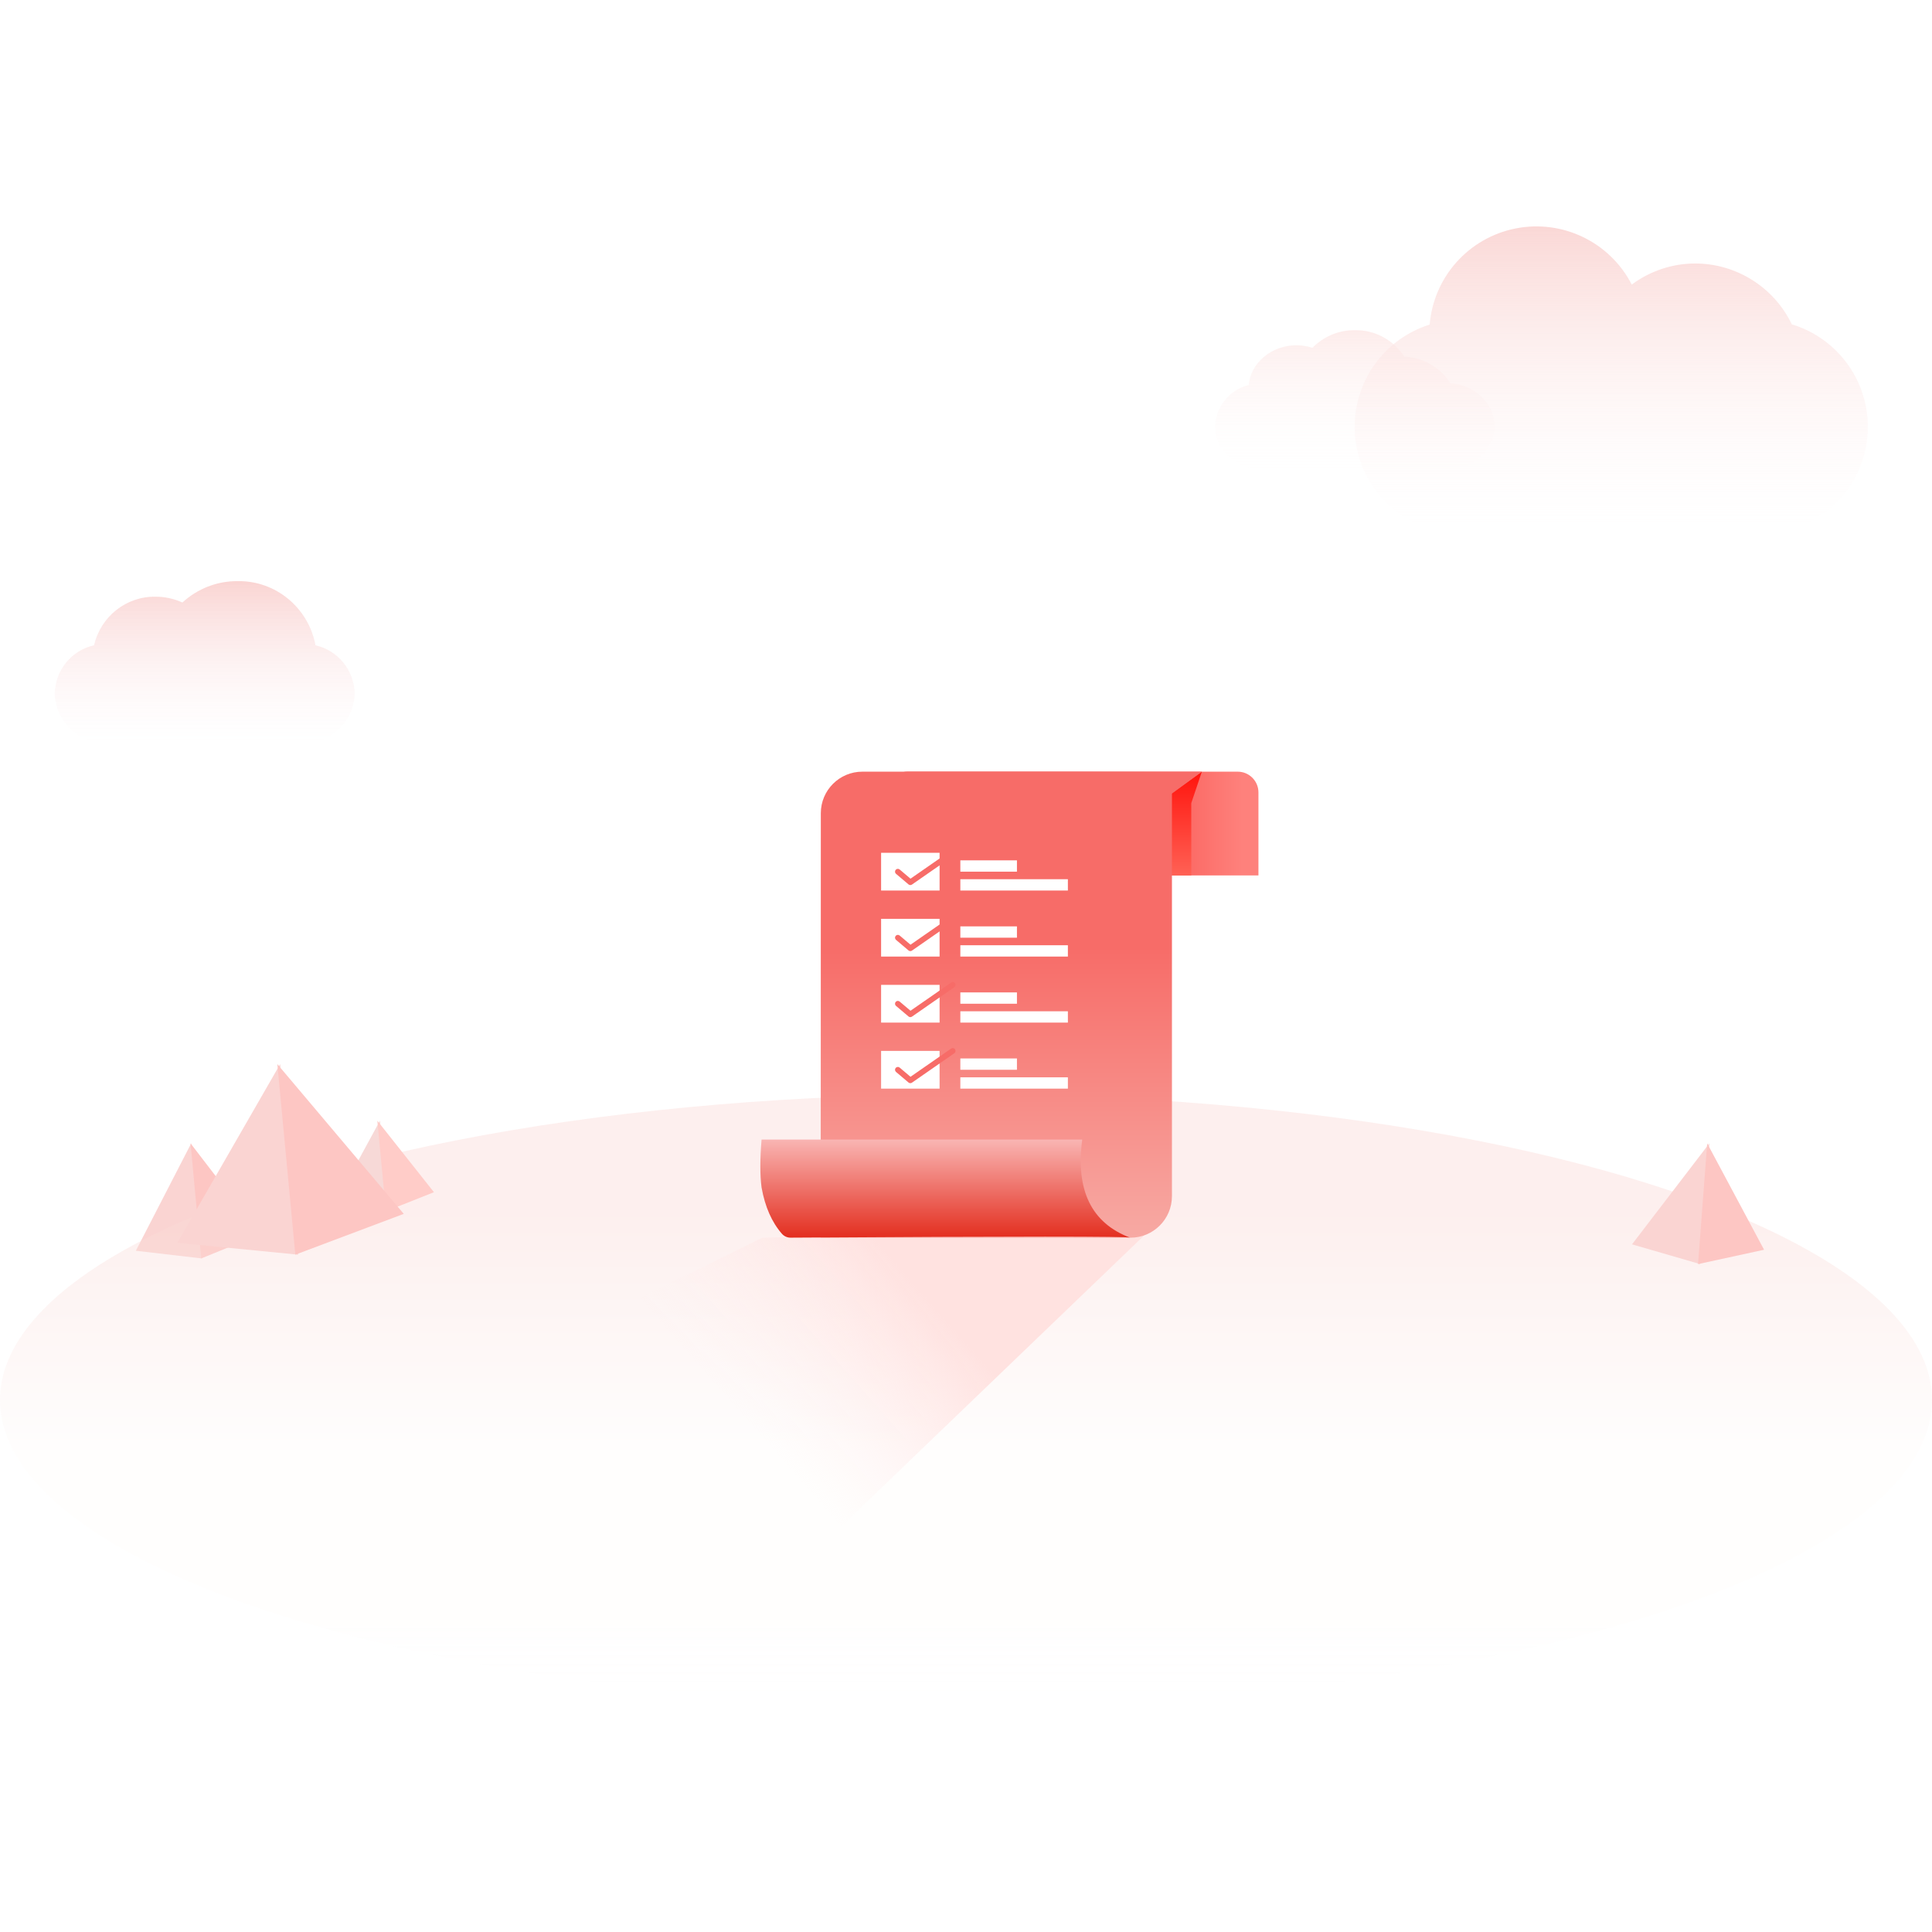   <svg xmlns:xlink="http://www.w3.org/1999/xlink" xmlns="http://www.w3.org/2000/svg" version="1.1"
        viewBox="0 0 1024 1024" height="1024px" width="1024px">
        <title>暂无任务</title>
        <defs>
            <linearGradient id="linearGradient-1" y2="-0.058%" x2="50%" y1="100.122%" x1="50%">
                <stop offset="0%" stop-opacity="0" stop-color="#FDF5F7"></stop>
                <stop offset="100%" stop-color="#FAD4D2"></stop>
            </linearGradient>
            <linearGradient id="linearGradient-2" y2="0.006%" x2="50.084%" y1="100%" x1="50.084%">
                <stop offset="0%" stop-opacity="0.1" stop-color="#FFFFFF"></stop>
                <stop offset="100%" stop-color="#FDECEB"></stop>
            </linearGradient>
            <linearGradient id="linearGradient-3" y2="-0.081%" x2="50.005%" y1="99.931%"
                x1="50.005%">
                <stop offset="0%" stop-opacity="0.1" stop-color="#FFFFFF"></stop>
                <stop offset="100%" stop-color="#FAD6D4"></stop>
            </linearGradient>
            <linearGradient id="linearGradient-4" y2="0%" x2="50%" y1="100%" x1="50%">
                <stop offset="0%" stop-opacity="0.1" stop-color="#FFFFFF"></stop>
                <stop offset="13%" stop-color="#FEFCFB"></stop>
                <stop offset="41%" stop-color="#FEFCFB"></stop>
                <stop offset="81%" stop-color="#F9D8D5"></stop>
                <stop offset="100%" stop-color="#F9D8D5"></stop>
            </linearGradient>
            <linearGradient id="linearGradient-5" y2="40.048%" x2="80.184%" y1="50.866%" x1="50%">
                <stop offset="0%" stop-opacity="0.012" stop-color="#FFF2F1"></stop>
                <stop offset="100%" stop-color="#FFE2E0"></stop>
                <stop offset="100%" stop-color="#FFE2E0"></stop>
            </linearGradient>
            <linearGradient id="linearGradient-6" y2="50%" x2="95.833%" y1="50%" x1="50%">
                <stop offset="0%" stop-color="#F63B36"></stop>
                <stop offset="100%" stop-color="#FE817C"></stop>
            </linearGradient>
            <linearGradient id="linearGradient-7" y2="100%" x2="50%" y1="0%" x1="50%">
                <stop offset="0%" stop-color="#FF140D"></stop>
                <stop offset="100%" stop-color="#FF6155"></stop>
            </linearGradient>
            <linearGradient id="linearGradient-8" y2="100%" x2="50%" y1="37.672%" x1="50%">
                <stop offset="0%" stop-color="#F76C68"></stop>
                <stop offset="100%" stop-color="#F7A9A3"></stop>
            </linearGradient>
            <linearGradient id="linearGradient-9" y2="100%" x2="50%" y1="0%" x1="50%">
                <stop offset="0%" stop-color="#F9B5B3"></stop>
                <stop offset="100%" stop-color="#E32E1F"></stop>
            </linearGradient>
        </defs>
        <g fill-rule="evenodd" fill="none" stroke-width="1" stroke="none" id="暂无任务">
            <rect height="1024" width="1024" y="0" x="0" fill="#FFFFFF"></rect>
            <g fill-rule="nonzero" transform="translate(0, 120)" id="底层装饰">
                <polygon points="101.339 486 107 547 72 542.931" fill="#FAD4D2" id="路径"></polygon>
                <polygon points="101 486 138 534.205 106.669 547" fill="#FDC6C3" id="路径"></polygon>
                <path fill="url(#linearGradient-1)" id="路径"
                    d="M167.227,222.027 C163.493,202.015 146.01,187.641 125.849,188.007 C115.062,187.956 104.65,192.004 96.682,199.347 C92.216,197.314 87.375,196.261 82.477,196.257 C66.958,196.01 53.372,206.731 49.858,221.998 C37.931,224.661 29.33,235.182 29,247.513 C29.459,262.519 41.817,274.342 56.679,273.992 L160.321,273.992 C175.189,274.357 187.557,262.526 188,247.513 C187.676,235.214 179.116,224.712 167.227,222.027 L167.227,222.027 Z">
                </path>
                <path fill="url(#linearGradient-2)" id="路径"
                    d="M768.714,83.096 C763.327,74.655 754.215,69.412 744.306,69.05 C738.536,60.12 728.651,54.817 718.125,55.005 C709.685,54.92 701.567,58.284 695.603,64.34 C692.872,63.456 690.024,63.004 687.157,62.998 C673.898,62.998 662.946,72.305 661.82,84.066 C651.713,86.509 644.435,95.463 644,105.991 C644,118.666 655.458,129 669.337,129 L766.659,129 C780.736,129 791.996,118.666 791.996,105.991 C792.222,93.944 781.805,84.038 768.714,83.096 Z">
                </path>
                <path fill="url(#linearGradient-3)" id="路径"
                    d="M949.624,51.743 C940.123,32.167 920.287,19.71 898.51,19.643 C886.38,19.669 874.582,23.598 864.863,30.847 C853.299,8.313 828.182,-3.833 803.316,1.083 C778.449,6 759.858,26.787 757.756,52.023 C731.007,60.455 714.408,87.114 718.663,114.811 C722.918,142.508 746.754,162.969 774.804,163 L933.053,163 C961.265,163.053 985.246,142.425 989.381,114.546 C993.517,86.667 976.555,59.977 949.54,51.855 L949.624,51.743 Z">
                </path>
                <ellipse ry="162" rx="512" cy="622" cx="512" opacity="0.408" fill="url(#linearGradient-4)"
                    id="椭圆形"></ellipse>
                <polygon points="906 486 901.126 550 865 539.523" fill="#FAD4D2" id="路径"></polygon>
                <polygon points="904.847 486 935 542.39 900 550" fill="#FDC6C3" id="路径"></polygon>
                <polygon points="201.37 474 206 522 177 518.808" fill="#F7D9D7" id="路径"></polygon>
                <polygon points="200 474 230 511.886 204.547 522" fill="#FFCCC8" id="路径"></polygon>
                <polygon points="148.481 444 158 545 94 538.709" fill="#FAD4D2" id="路径"></polygon>
                <polygon points="147 444 214 523.373 156.527 545" fill="#FDC6C3" id="路径"></polygon>
            </g>
            <polygon points="610.881 650.526 404.046 656 163.521 774.896 422.406 831.605"
                fill="url(#linearGradient-5)" id="路径-24"></polygon>
            <g transform="translate(402.94, 409)" id="任务单">
                <g id="编组-7">
                    <path fill="url(#linearGradient-6)" id="矩形"
                        d="M78.06,0 L253.06,0 C259.135,-1.11598369e-15 264.06,4.925 264.06,11 L264.06,55 L264.06,55 L66.06,55 L66.06,12 C66.06,5.373 71.433,1.21743675e-15 78.06,0 Z">
                    </path>
                    <polygon
                        points="234.06 -1.56319402e-12 228.451 16.713 228.451 55 215.06 55 215.06 13.677"
                        fill="url(#linearGradient-7)" id="路径-66"></polygon>
                    <path fill="url(#linearGradient-8)" id="路径-67"
                        d="M32.06,247 L32.112,22 C32.12,9.852 41.969,0.005 54.117,2.84217094e-14 L234.06,2.84217094e-14 L234.06,2.84217094e-14 L218.214,11.58 L218.214,225 C218.214,237.15 208.364,247 196.214,247 L32.06,247 L32.06,247 Z">
                    </path>
                    <path fill="url(#linearGradient-9)" id="路径-65"
                        d="M0.708,195 L170.671,195 C167.095,221.919 175.558,239.252 196.06,247 C195.879,246.206 135.876,246.201 16.053,246.983 L16.053,246.983 C14.308,246.994 12.644,246.245 11.496,244.931 C6.122,238.782 2.526,230.602 0.708,220.39 C-0.156,213.836 -0.156,205.373 0.708,195 Z">
                    </path>
                </g>
                <g transform="translate(64.06, 43)" id="编组">
                    <rect height="20" width="31" y="0" x="0" fill="#FFFFFF" id="矩形"></rect>
                    <path fill-rule="nonzero" fill="#F76C68" id="路径-68"
                        d="M37.106,-1.232 C37.786,-1.705 38.721,-1.536 39.194,-0.856 C39.638,-0.215 39.515,0.65 38.932,1.144 L38.817,1.232 L16.356,16.836 C15.841,17.193 15.164,17.191 14.655,16.843 L14.531,16.749 L7.905,11.145 C7.273,10.61 7.194,9.664 7.729,9.031 C8.23,8.438 9.093,8.332 9.72,8.762 L9.843,8.855 L15.589,13.715 L37.106,-1.232 Z">
                    </path>
                    <rect height="6" width="30" y="4" x="42" fill="#FFFFFF" id="矩形"></rect>
                    <rect height="6" width="57" y="14" x="42" fill="#FFFFFF" id="矩形备份"></rect>
                </g>
                <g transform="translate(64.06, 78)" id="编组备份">
                    <rect height="20" width="31" y="0" x="0" fill="#FFFFFF" id="矩形"></rect>
                    <path fill-rule="nonzero" fill="#F76C68" id="路径-68"
                        d="M37.106,-1.232 C37.786,-1.705 38.721,-1.536 39.194,-0.856 C39.638,-0.215 39.515,0.65 38.932,1.144 L38.817,1.232 L16.356,16.836 C15.841,17.193 15.164,17.191 14.655,16.843 L14.531,16.749 L7.905,11.145 C7.273,10.61 7.194,9.664 7.729,9.031 C8.23,8.438 9.093,8.332 9.72,8.762 L9.843,8.855 L15.589,13.715 L37.106,-1.232 Z">
                    </path>
                    <rect height="6" width="30" y="4" x="42" fill="#FFFFFF" id="矩形"></rect>
                    <rect height="6" width="57" y="14" x="42" fill="#FFFFFF" id="矩形备份"></rect>
                </g>
                <g transform="translate(64.06, 113)" id="编组备份-2">
                    <rect height="20" width="31" y="0" x="0" fill="#FFFFFF" id="矩形"></rect>
                    <path fill-rule="nonzero" fill="#F76C68" id="路径-68"
                        d="M37.106,-1.232 C37.786,-1.705 38.721,-1.536 39.194,-0.856 C39.638,-0.215 39.515,0.65 38.932,1.144 L38.817,1.232 L16.356,16.836 C15.841,17.193 15.164,17.191 14.655,16.843 L14.531,16.749 L7.905,11.145 C7.273,10.61 7.194,9.664 7.729,9.031 C8.23,8.438 9.093,8.332 9.72,8.762 L9.843,8.855 L15.589,13.715 L37.106,-1.232 Z">
                    </path>
                    <rect height="6" width="30" y="4" x="42" fill="#FFFFFF" id="矩形"></rect>
                    <rect height="6" width="57" y="14" x="42" fill="#FFFFFF" id="矩形备份"></rect>
                </g>
                <g transform="translate(64.06, 148)" id="编组备份-3">
                    <rect height="20" width="31" y="0" x="0" fill="#FFFFFF" id="矩形"></rect>
                    <path fill-rule="nonzero" fill="#F76C68" id="路径-68"
                        d="M37.106,-1.232 C37.786,-1.705 38.721,-1.536 39.194,-0.856 C39.638,-0.215 39.515,0.65 38.932,1.144 L38.817,1.232 L16.356,16.836 C15.841,17.193 15.164,17.191 14.655,16.843 L14.531,16.749 L7.905,11.145 C7.273,10.61 7.194,9.664 7.729,9.031 C8.23,8.438 9.093,8.332 9.72,8.762 L9.843,8.855 L15.589,13.715 L37.106,-1.232 Z">
                    </path>
                    <rect height="6" width="30" y="4" x="42" fill="#FFFFFF" id="矩形"></rect>
                    <rect height="6" width="57" y="14" x="42" fill="#FFFFFF" id="矩形备份"></rect>
                </g>
            </g>
        </g>
    </svg>